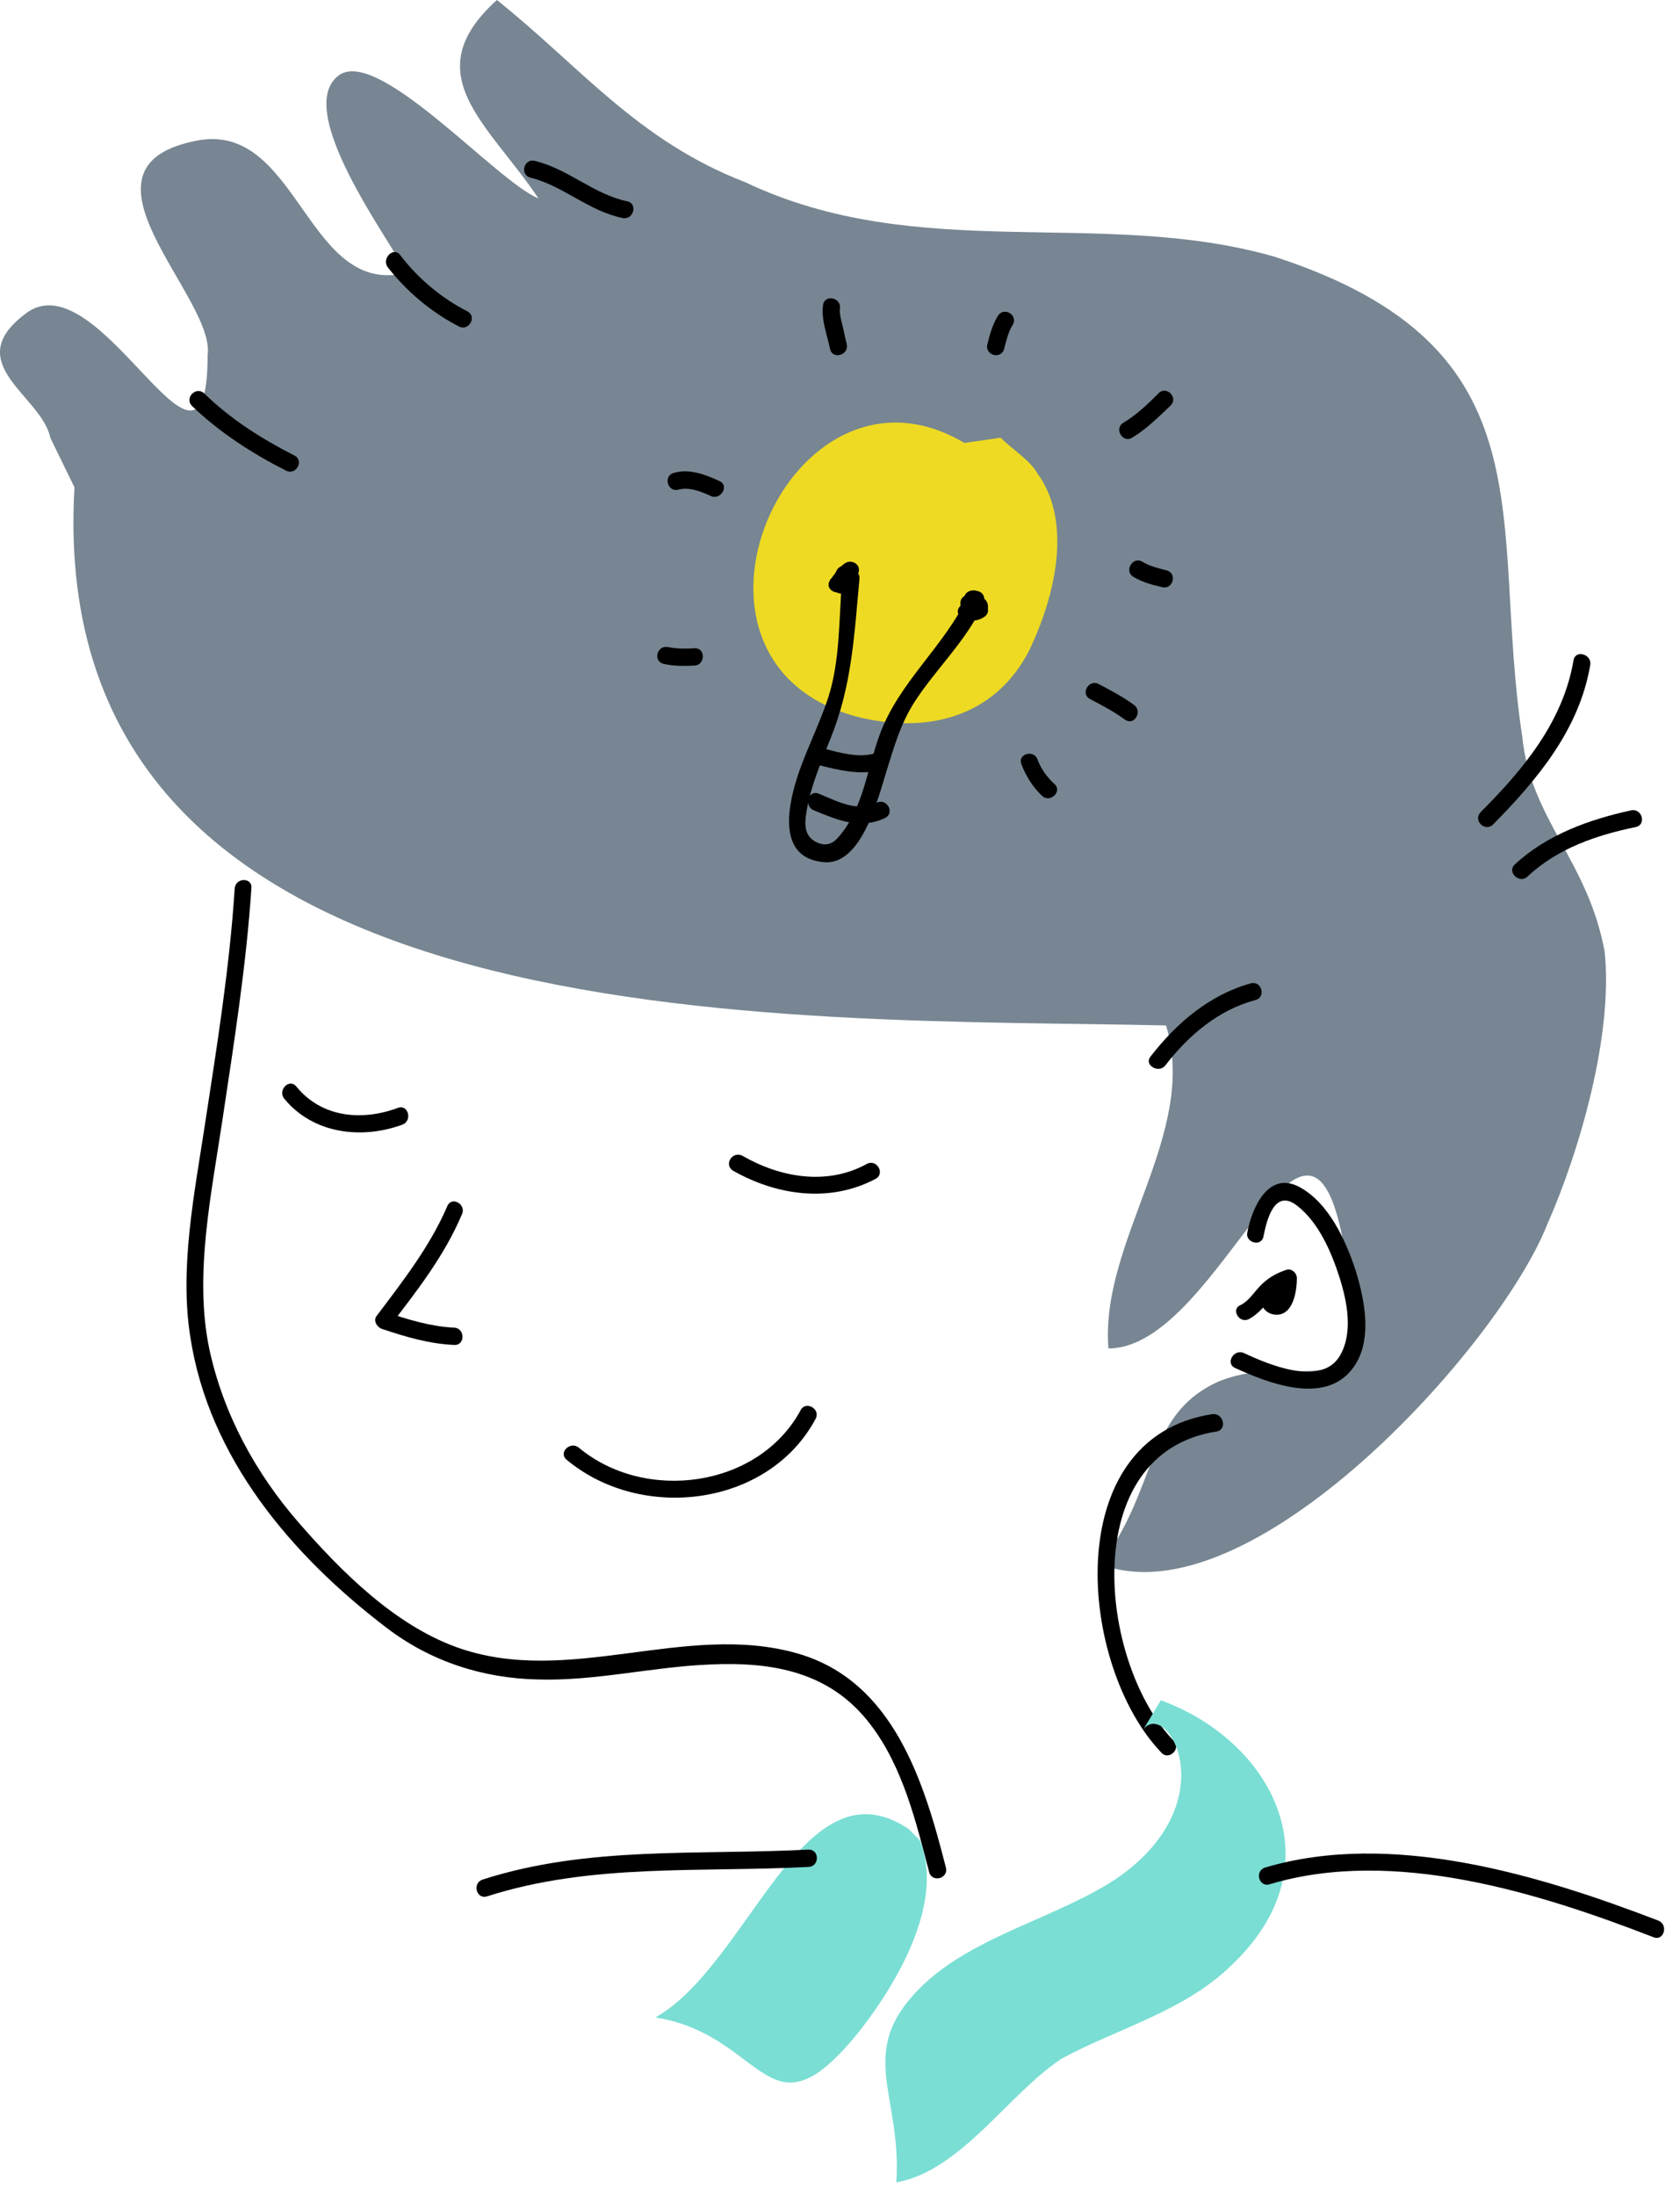 <svg width="75" height="98" viewBox="0 0 75 98" fill="none" xmlns="http://www.w3.org/2000/svg">
<path d="M3.325 21.751C1.858 46.874 35.435 45.381 52.056 45.767C53.522 50.581 49.097 55.368 49.483 60.182C54.654 60.182 58.72 45.175 60.212 57.016C60.958 63.297 58.102 60.182 54.423 61.649C51.104 63.116 51.696 66.463 49.123 69.809C55.761 72.383 66.85 60.208 69.063 54.673C70.529 51.353 72.022 46.179 71.636 42.472C70.89 38.405 68.317 36.552 67.957 32.871C66.49 23.27 69.423 15.522 56.893 11.455C49.148 9.241 41.018 11.815 33.274 8.134C28.462 6.281 25.889 2.96 22.184 0C18.505 3.321 21.824 5.534 24.037 8.855C22.184 8.108 17.013 2.214 15.186 3.321C12.973 4.788 17.399 10.708 18.145 12.175C13.719 13.282 13.334 5.534 8.908 6.255C2.63 7.362 9.654 13.282 9.268 15.856C9.268 23.244 4.457 11.429 1.138 14.003C-1.821 16.217 1.884 17.684 2.244 19.537" fill="#778692"/>
<path d="M10.477 39.666C10.246 43.219 9.68 46.719 9.14 50.246C8.676 53.283 8.008 56.604 8.496 59.667C9.32 65.073 13.025 69.423 17.244 72.64C19.226 74.159 21.567 74.906 24.011 74.957C26.584 75.034 29.131 74.391 31.704 74.288C34.509 74.159 37.081 74.622 38.857 76.965C40.298 78.844 40.889 81.289 41.481 83.555C41.61 84.043 42.356 83.838 42.227 83.349C41.25 79.513 39.886 75.034 35.615 73.799C30.598 72.357 25.375 75.317 20.383 73.516C17.605 72.512 15.237 70.144 13.334 67.956C11.404 65.742 9.963 63.091 9.345 60.208C8.651 56.913 9.448 53.232 9.937 49.937C10.452 46.514 10.992 43.09 11.224 39.641C11.275 39.152 10.503 39.152 10.477 39.666Z" fill="black"/>
<path d="M56.404 55.188C56.559 54.39 56.919 53.026 57.922 53.824C58.874 54.57 59.44 55.883 59.8 57.016C60.135 58.071 60.418 59.461 59.826 60.491C59.003 61.932 56.584 60.877 55.529 60.388C55.092 60.182 54.68 60.851 55.143 61.057C56.61 61.726 59.08 62.704 60.341 61.134C61.318 59.924 60.932 58.045 60.521 56.707C60.083 55.368 59.337 53.721 58.051 53C56.636 52.202 55.889 53.901 55.684 55.008C55.581 55.446 56.301 55.677 56.404 55.188Z" fill="black"/>
<path d="M19.972 53.824C19.2 55.626 17.99 57.17 16.807 58.74C16.652 58.946 16.833 59.229 17.038 59.307C18.119 59.667 19.148 59.976 20.28 60.027C20.769 60.053 20.769 59.281 20.28 59.255C19.225 59.204 18.222 58.895 17.219 58.56C17.296 58.74 17.373 58.946 17.45 59.127C18.634 57.582 19.843 56.038 20.615 54.21C20.846 53.772 20.177 53.361 19.972 53.824Z" fill="black"/>
<path d="M35.744 62.936C33.865 66.411 28.797 67.08 25.838 64.609C25.452 64.3 24.912 64.841 25.297 65.15C28.617 67.93 34.303 67.261 36.413 63.322C36.644 62.885 35.975 62.498 35.744 62.936Z" fill="black"/>
<path d="M32.733 52.254C34.689 53.361 37.056 53.695 39.088 52.614C39.526 52.382 39.14 51.713 38.702 51.945C36.927 52.923 34.843 52.563 33.145 51.584C32.682 51.353 32.296 51.996 32.733 52.254Z" fill="black"/>
<path d="M12.69 49.036C13.977 50.606 16.138 50.864 17.965 50.194C18.428 50.014 18.222 49.268 17.759 49.448C16.164 50.04 14.363 49.886 13.231 48.495C12.922 48.109 12.382 48.65 12.69 49.036Z" fill="black"/>
<path d="M54.114 63.116C47.245 64.172 48.145 74.365 51.85 78.226C52.184 78.587 52.751 78.046 52.39 77.686C49.045 74.211 48.068 64.841 54.32 63.889C54.809 63.786 54.603 63.039 54.114 63.116Z" fill="black"/>
<path d="M40.555 81.624C35.821 78.458 33.454 87.673 29.26 90.041C34.251 90.839 34.251 95.833 38.445 90.556C40.272 88.188 42.124 84.764 41.069 82.139" fill="#7ADED4"/>
<path d="M51.052 77.171C52.107 75.858 54.732 80.337 49.998 83.735C47.373 85.562 43.437 86.36 41.069 88.728C38.188 91.611 40.272 93.465 40.015 97.403C42.896 96.888 45.006 93.465 47.373 91.894C49.74 90.582 52.879 89.784 54.989 87.699C59.723 83.22 56.816 77.711 51.824 75.884" fill="#7ADED4"/>
<path d="M56.687 84.095C62.193 82.448 68.651 84.455 73.823 86.463C74.286 86.643 74.492 85.897 74.029 85.717C68.728 83.683 62.142 81.675 56.481 83.349C55.992 83.503 56.198 84.249 56.687 84.095Z" fill="black"/>
<path d="M36.078 82.55C31.189 82.808 26.25 82.37 21.541 83.889C21.078 84.043 21.258 84.79 21.747 84.636C26.404 83.143 31.267 83.58 36.104 83.323C36.593 83.297 36.593 82.525 36.078 82.55Z" fill="black"/>
<path d="M66.644 36.809C68.626 34.801 70.504 32.562 70.993 29.679C71.07 29.19 70.324 28.984 70.246 29.473C69.783 32.202 68.008 34.338 66.104 36.243C65.744 36.603 66.284 37.144 66.644 36.809Z" fill="black"/>
<path d="M68.188 39.126C69.526 37.865 71.275 37.273 73.025 36.912C73.514 36.809 73.308 36.063 72.819 36.166C70.941 36.578 69.063 37.247 67.622 38.585C67.262 38.92 67.828 39.461 68.188 39.126Z" fill="black"/>
<path d="M55.761 58.869C56.481 58.483 56.79 57.659 57.588 57.376C57.433 57.247 57.253 57.119 57.099 57.016C57.099 57.247 57.073 57.479 57.022 57.711C56.996 57.762 56.893 57.891 56.97 57.865C56.97 57.865 56.996 57.865 57.022 57.891C57.047 57.917 57.047 57.942 57.022 57.917C57.047 57.968 57.022 58.02 56.996 58.071C57.33 57.711 56.79 57.145 56.456 57.531C56.121 57.917 56.301 58.56 56.842 58.663C57.716 58.818 57.896 57.659 57.896 57.041C57.896 56.81 57.639 56.578 57.408 56.681C56.944 56.836 56.559 57.067 56.224 57.428C55.941 57.736 55.735 58.071 55.375 58.251C54.938 58.431 55.324 59.101 55.761 58.869Z" fill="black"/>
<path d="M52.03 47.543C53.059 46.205 54.397 45.072 56.044 44.634C56.533 44.506 56.327 43.759 55.838 43.888C53.986 44.403 52.519 45.664 51.361 47.157C51.052 47.543 51.747 47.929 52.03 47.543Z" fill="black"/>
<path d="M43.051 19.769C35.306 15.161 29.003 29.447 38.188 31.97C41.352 32.794 44.389 32.022 45.932 29.061C47.039 26.77 47.939 23.373 46.318 21.133C45.958 20.515 45.186 20.052 44.672 19.537" fill="#EEDA23"/>
<path d="M38.111 25.663C38.085 25.612 38.085 25.586 38.059 25.535C37.956 25.2 37.545 25.149 37.364 25.432C37.262 25.612 37.21 25.792 37.159 25.998C37.056 26.358 37.545 26.667 37.802 26.384C38.008 26.153 38.136 25.921 38.291 25.638C38.522 25.226 38.008 24.891 37.673 25.174C37.416 25.38 37.262 25.612 37.056 25.895C36.773 26.307 37.442 26.667 37.725 26.281C37.596 26.436 38.188 26.178 38.316 26.05C38.085 25.972 37.828 25.921 37.596 25.844C37.442 27.62 37.519 29.499 36.953 31.198C36.593 32.279 36.078 33.309 35.692 34.39C35.203 35.78 34.586 38.328 36.824 38.482C38.497 38.585 39.217 35.548 39.577 34.415C39.912 33.334 40.195 32.33 40.812 31.352C41.79 29.834 43.128 28.624 43.9 26.951C44.003 26.719 43.925 26.462 43.668 26.384C43.617 26.384 43.591 26.358 43.539 26.358C43.308 26.307 43.025 26.462 43.051 26.719C43.051 26.848 42.896 27.002 42.819 27.105C42.639 27.362 42.896 27.671 43.154 27.697C43.437 27.723 43.694 27.697 43.925 27.543C44.028 27.491 44.131 27.337 44.105 27.208C44.105 27.157 44.105 27.105 44.105 27.053C44.105 26.925 44.028 26.77 43.925 26.719C43.642 26.59 43.437 26.487 43.154 26.564C42.665 26.693 42.87 27.44 43.359 27.311C44.157 27.105 43.128 26.925 43.154 26.925C43.257 27.131 43.385 27.311 43.488 27.517C43.642 27.285 43.848 27.053 43.822 26.745C43.668 26.873 43.488 27.002 43.334 27.105C43.385 27.105 43.411 27.131 43.462 27.131C43.385 26.951 43.308 26.745 43.231 26.564C42.176 28.855 40.092 30.451 39.243 32.871C38.702 34.364 38.522 36.14 37.416 37.376C37.107 37.736 36.773 37.762 36.387 37.556C35.795 37.221 35.949 36.526 36.052 35.96C36.258 34.93 36.696 33.926 37.081 32.948C38.033 30.606 38.136 28.341 38.368 25.844C38.419 25.406 37.853 25.38 37.648 25.638C37.776 25.483 37.184 25.715 37.056 25.869C37.287 25.998 37.493 26.127 37.725 26.256C37.853 26.05 38.033 25.869 38.214 25.689C38.008 25.535 37.802 25.38 37.596 25.226C37.493 25.432 37.364 25.638 37.236 25.818C37.442 25.947 37.673 26.075 37.879 26.204C37.905 26.075 37.956 25.947 38.008 25.844C37.776 25.818 37.545 25.792 37.313 25.741C37.339 25.792 37.339 25.818 37.364 25.869C37.519 26.358 38.265 26.153 38.111 25.663Z" fill="black"/>
<path d="M36.593 34.158C37.416 34.364 38.368 34.596 39.191 34.39C39.68 34.261 39.474 33.514 38.986 33.643C38.291 33.823 37.467 33.592 36.798 33.411C36.31 33.283 36.104 34.029 36.593 34.158Z" fill="black"/>
<path d="M36.335 36.166C37.39 36.603 38.419 37.041 39.526 36.5C39.963 36.269 39.577 35.599 39.14 35.831C38.291 36.269 37.364 35.754 36.541 35.419C36.078 35.239 35.872 35.986 36.335 36.166Z" fill="black"/>
<path d="M29.62 29.628C30.057 29.731 30.546 29.731 31.009 29.705C31.498 29.679 31.498 28.907 31.009 28.933C30.623 28.958 30.212 28.958 29.826 28.881C29.337 28.778 29.131 29.499 29.62 29.628Z" fill="black"/>
<path d="M30.289 21.854C30.752 21.725 31.292 21.931 31.73 22.137C32.167 22.343 32.579 21.674 32.116 21.468C31.498 21.185 30.778 20.901 30.083 21.107C29.594 21.236 29.8 21.983 30.289 21.854Z" fill="black"/>
<path d="M36.747 13.591C36.644 14.235 36.927 14.955 37.056 15.573C37.159 16.062 37.905 15.856 37.802 15.367C37.725 15.058 37.673 14.775 37.596 14.466C37.545 14.286 37.467 13.926 37.493 13.797C37.596 13.308 36.85 13.102 36.747 13.591Z" fill="black"/>
<path d="M44.543 14.106C44.311 14.492 44.183 14.93 44.08 15.367C43.951 15.856 44.697 16.062 44.826 15.573C44.929 15.187 45.006 14.827 45.212 14.492C45.469 14.055 44.8 13.668 44.543 14.106Z" fill="black"/>
<path d="M51.721 17.555C51.233 18.044 50.744 18.508 50.152 18.868C49.715 19.125 50.126 19.795 50.538 19.537C51.181 19.151 51.721 18.611 52.262 18.096C52.622 17.735 52.056 17.195 51.721 17.555Z" fill="black"/>
<path d="M50.589 25.741C50.975 25.972 51.413 26.101 51.876 26.204C52.365 26.333 52.571 25.586 52.082 25.458C51.696 25.355 51.336 25.277 51.001 25.072C50.564 24.814 50.178 25.483 50.589 25.741Z" fill="black"/>
<path d="M48.66 31.198C49.2 31.481 49.74 31.764 50.229 32.124C50.641 32.408 51.027 31.738 50.615 31.455C50.126 31.095 49.586 30.812 49.046 30.529C48.608 30.297 48.222 30.966 48.66 31.198Z" fill="black"/>
<path d="M45.598 34.106C45.804 34.647 46.112 35.136 46.524 35.522C46.884 35.857 47.45 35.316 47.064 34.982C46.73 34.673 46.473 34.312 46.318 33.901C46.164 33.437 45.418 33.643 45.598 34.106Z" fill="black"/>
<path d="M8.574 18.122C9.809 19.305 11.249 20.232 12.767 21.004C13.205 21.236 13.591 20.567 13.153 20.335C11.687 19.589 10.297 18.713 9.114 17.555C8.754 17.221 8.213 17.761 8.574 18.122Z" fill="black"/>
<path d="M17.322 11.944C18.171 13.025 19.277 13.951 20.486 14.569C20.924 14.801 21.309 14.132 20.872 13.9C19.714 13.308 18.659 12.433 17.862 11.377C17.553 10.991 17.013 11.558 17.322 11.944Z" fill="black"/>
<path d="M23.677 7.928C25.143 8.289 26.275 9.421 27.793 9.73C28.282 9.833 28.488 9.086 27.999 8.984C26.507 8.675 25.375 7.542 23.882 7.182C23.393 7.053 23.188 7.799 23.677 7.928Z" fill="black"/>
</svg>
